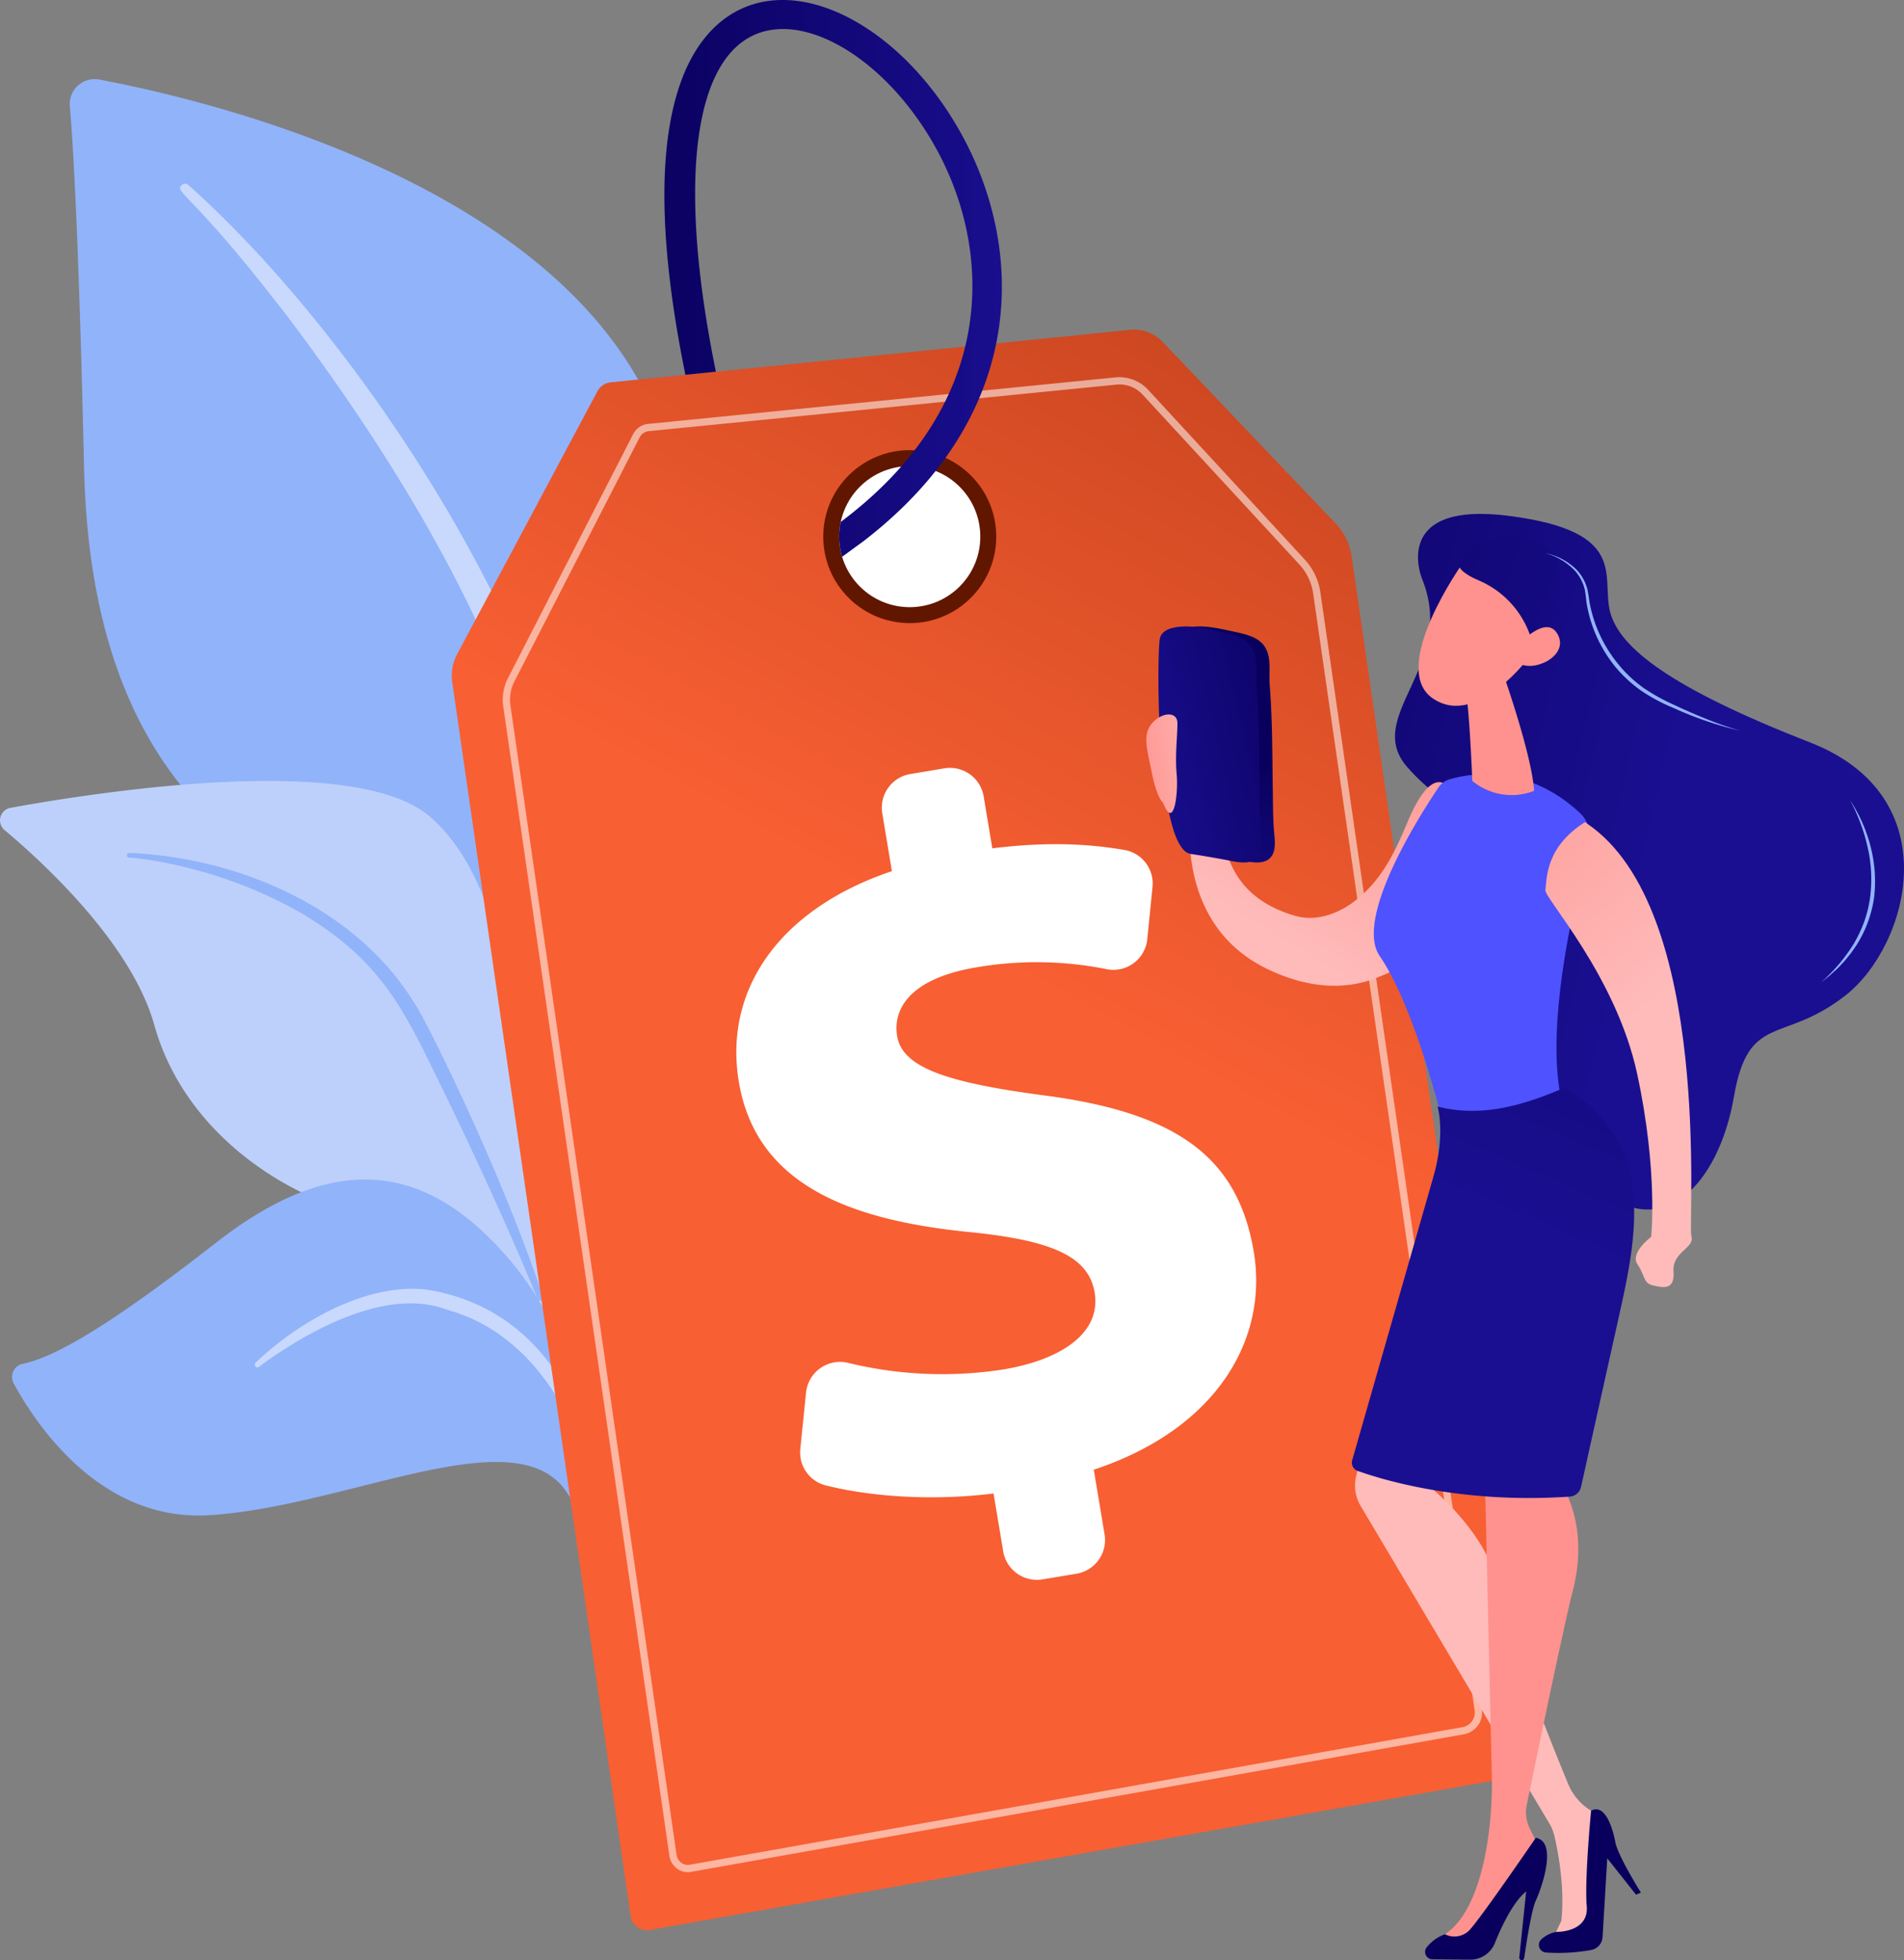 <svg xmlns="http://www.w3.org/2000/svg" xmlns:xlink="http://www.w3.org/1999/xlink" width="567.5" height="584.35" viewBox="0 0 567.5 584.35">
  <rect x="0" y="0" width="567.5" height="584.35" fill="#808080" stroke="none"/>
  <defs>
    <linearGradient id="linear-gradient" x1="0.727" y1="-0.784" x2="0.316" y2="0.325" gradientUnits="objectBoundingBox">
      <stop offset="0" stop-color="#7e1c00"/>
      <stop offset="1" stop-color="#f85f33"/>
    </linearGradient>
    <linearGradient id="linear-gradient-2" y1="0.5" x2="1" y2="0.5" gradientUnits="objectBoundingBox">
      <stop offset="0" stop-color="#09005d"/>
      <stop offset="1" stop-color="#1a0f91"/>
    </linearGradient>
    <linearGradient id="linear-gradient-3" x1="-0.627" y1="0.154" x2="0.503" y2="0.546" xlink:href="#linear-gradient-2"/>
    <linearGradient id="linear-gradient-4" x1="0.244" y1="0.699" x2="0.91" y2="-0.228" gradientUnits="objectBoundingBox">
      <stop offset="0" stop-color="#febbba"/>
      <stop offset="1" stop-color="#ff928e"/>
    </linearGradient>
    <linearGradient id="linear-gradient-5" x1="10.622" y1="2.656" x2="10.589" y2="4.966" gradientUnits="objectBoundingBox">
      <stop offset="0" stop-color="#4f52ff"/>
      <stop offset="1" stop-color="#4042e2"/>
    </linearGradient>
    <linearGradient id="linear-gradient-6" x1="-88.234" y1="7.168" x2="-88.009" y2="6.258" xlink:href="#linear-gradient-4"/>
    <linearGradient id="linear-gradient-7" x1="-51.097" y1="5.185" x2="-49.888" y2="6.348" xlink:href="#linear-gradient-4"/>
    <linearGradient id="linear-gradient-8" x1="-3.038" y1="-1.018" x2="2.621" y2="1.272" xlink:href="#linear-gradient-2"/>
    <linearGradient id="linear-gradient-9" x1="-144.097" y1="16.743" x2="-140.721" y2="21.062" xlink:href="#linear-gradient-4"/>
    <linearGradient id="linear-gradient-10" x1="8.129" y1="1.284" x2="9.53" y2="0.148" xlink:href="#linear-gradient-4"/>
    <linearGradient id="linear-gradient-11" x1="18.694" y1="0.478" x2="19.689" y2="0.478" xlink:href="#linear-gradient-2"/>
    <linearGradient id="linear-gradient-12" x1="16.675" y1="0.452" x2="12.778" y2="0.783" xlink:href="#linear-gradient-4"/>
    <linearGradient id="linear-gradient-13" x1="17.345" y1="0.477" x2="18.338" y2="0.477" xlink:href="#linear-gradient-2"/>
    <linearGradient id="linear-gradient-14" x1="7.946" y1="0.64" x2="7.345" y2="2.53" xlink:href="#linear-gradient-2"/>
    <linearGradient id="linear-gradient-15" x1="0.511" y1="0.618" x2="0.59" y2="1.434" xlink:href="#linear-gradient-2"/>
    <linearGradient id="linear-gradient-16" x1="1.488" y1="-0.027" x2="-0.142" y2="0.848" xlink:href="#linear-gradient-2"/>
    <linearGradient id="linear-gradient-17" x1="1.929" y1="-0.013" x2="-0.172" y2="0.802" xlink:href="#linear-gradient-4"/>
    <linearGradient id="linear-gradient-18" x1="0.183" y1="0.527" x2="-0.107" y2="-0.41" xlink:href="#linear-gradient-4"/>
  </defs>
  <g id="cam" transform="translate(-474.488 -457.114)">
    <g id="Group_2758" data-name="Group 2758" transform="translate(474.488 480.701)">
      <g id="Group_2755" data-name="Group 2755" transform="translate(20.779)">
        <path id="Path_14597" data-name="Path 14597" d="M768.7,940.038s1.87-78.637-34.349-99.684S629.261,806.148,626.68,693.232c-1.511-66.106-3.147-95.009-4.243-107.612a7.443,7.443,0,0,1,8.79-7.971c34.3,6.462,145.739,33.061,169.1,109.12C828.026,776.939,768.7,940.038,768.7,940.038Z" transform="translate(-622.408 -577.518)" fill="#91b3fa"/>
        <path id="Path_14598" data-name="Path 14598" d="M781.767,726.553c37.654,33.582,81.195,93.016,104.4,152.451,2.979,9.8,11.693,30.625,15.477,67.635,3.38,30.867,1.7,63.484-2.4,85.075a2.515,2.515,0,0,1-2.941,2,2.551,2.551,0,0,1-2.014-2.89c4.68-36.888,2.738-82.8-7.987-124.23-13.7-50.868-44.261-100.187-75.869-142.016l-3.253-4.119c-24.489-31.45-29.644-31.681-27.355-33.874A1.433,1.433,0,0,1,781.767,726.553Z" transform="translate(-746.418 -695.005)" fill="#fff" opacity="0.5"/>
      </g>
      <g id="Group_2756" data-name="Group 2756" transform="translate(0 209.229)">
        <path id="Path_14599" data-name="Path 14599" d="M748.628,1879.405c4.9,2.4-46.392-62.1-62.459-163.4-7.571-47.736-7.67-107.546-34.863-130.595-22.632-19.183-99.644-7.072-124.843-2.469a3.779,3.779,0,0,0-1.758,6.611c12.084,10.148,37.934,34.086,44.669,58.211,8.878,31.8,39.109,52.024,66.174,57.5s42.121,10.786,55.306,54.068S734.7,1872.578,748.628,1879.405Z" transform="translate(-523.354 -1574.923)" fill="#bdd0fb"/>
        <path id="Path_14600" data-name="Path 14600" d="M704.4,1677.191c32.149,1.347,66.659,16.012,84.172,43.521l1.653,2.625c3.818,6.155,25.454,49.911,37.47,86.182a.863.863,0,0,1-.547,1.09.88.88,0,0,1-1.08-.516c-8.372-20.49-20.4-46.469-29.974-65.9-10.271-21.2-17.458-35.556-40.884-49.307-26.074-14.81-50.984-16.334-50.909-16.319a.692.692,0,0,1,.1-1.38Z" transform="translate(-665.856 -1655.738)" fill="#91b3fa"/>
      </g>
      <g id="Group_2757" data-name="Group 2757" transform="translate(3.59 328.041)">
        <path id="Path_14601" data-name="Path 14601" d="M740.165,2335.462c2.908,1.533-16.38-31.666-17.86-60.915s-8.079-79.17-33.3-109.032-52.844-32.587-87.649-5.439c-29,22.623-47.1,34.04-57.706,36.162a4.009,4.009,0,0,0-2.69,5.846c6.805,12.532,26.045,41.319,58.35,39.292,41.207-2.585,91.146-29.373,106.367-7.026s13.266,34.85,13.734,45.44S720.921,2325.316,740.165,2335.462Z" transform="translate(-540.47 -2141.307)" fill="#91b3fa"/>
        <path id="Path_14602" data-name="Path 14602" d="M885.522,2318.661c12.624-12.1,33.183-24,51.151-21.777,23.378,3.766,38.951,19.377,47.446,42.616a141.763,141.763,0,0,1,6.65,27.23.769.769,0,0,1-1.505.311c-1.429-5.681-2.844-11.63-4.96-17.782-12.322-39.694-38.626-45.041-39.649-45.853-1.989.2-14.044-8.829-42.65,6.564a126.964,126.964,0,0,0-15.423,9.887l-.027.021a.8.8,0,0,1-1.033-1.217Z" transform="translate(-812.945 -2264.035)" fill="#fff" opacity="0.5"/>
      </g>
    </g>
    <g id="Group_2762" data-name="Group 2762" transform="translate(609.145 457.115)">
      <g id="Group_2759" data-name="Group 2759" transform="translate(0 98.278)">
        <path id="Path_14603" data-name="Path 14603" d="M1367.455,933.638,1212.649,949.28a5.075,5.075,0,0,0-3.967,2.66l-41.808,78.355a13.644,13.644,0,0,0-1.466,8.374l53.156,367.831a4.926,4.926,0,0,0,5.734,4.146l255.932-45.291a6.02,6.02,0,0,0,4.909-6.789l-51.635-357.3a18.17,18.17,0,0,0-4.826-9.933l-51.525-54.1A11.761,11.761,0,0,0,1367.455,933.638Z" transform="translate(-1165.267 -933.579)" fill="url(#linear-gradient)"/>
      </g>
      <g id="Group_2760" data-name="Group 2760" transform="translate(15.194 112.441)" opacity="0.54">
        <path id="Path_14604" data-name="Path 14604" d="M1292.856,1446.776a5.42,5.42,0,0,1-3.185-1.042,5.769,5.769,0,0,1-2.308-3.839l-49.514-342.631a13.994,13.994,0,0,1,1.392-8.438l37.327-72.753a5.591,5.591,0,0,1,4.421-3.043l139.423-13.88a11.67,11.67,0,0,1,9.658,3.728l46.666,50.586a18.319,18.319,0,0,1,4.669,9.847l48.1,332.825a6.58,6.58,0,0,1-5.277,7.521l-230.415,41.034A5.421,5.421,0,0,1,1292.856,1446.776Zm127.663-444.547.107,1.079L1281.2,1017.187a3.431,3.431,0,0,0-2.706,1.875l-37.327,72.753a11.834,11.834,0,0,0-1.176,7.138l49.514,342.631a3.544,3.544,0,0,0,1.432,2.391,3.256,3.256,0,0,0,2.49.581l230.415-41.034a4.423,4.423,0,0,0,3.511-5.076l-48.1-332.825a16.164,16.164,0,0,0-4.117-8.687l-46.666-50.586a9.353,9.353,0,0,0-7.85-3.041Z" transform="translate(-1237.699 -1001.096)" fill="#fff"/>
      </g>
      <g id="Group_2761" data-name="Group 2761" transform="translate(84.814 228.914)">
        <path id="Path_14605" data-name="Path 14605" d="M1649.115,1789.87l-2.871-17.24c-18.092,2.273-36.574.992-50.12-2.432a10.11,10.11,0,0,1-7.473-10.863l1.705-16.787a10.189,10.189,0,0,1,12.548-8.85,118.333,118.333,0,0,0,46.229,1.965c17.31-2.883,29.241-10.9,27.238-22.931-1.808-10.854-12.857-15.647-37.99-18.094-35.89-3.671-63.027-14.53-68.06-44.749-4.545-27.286,11.938-51.439,45.629-62.778l-2.871-17.241a10.183,10.183,0,0,1,8.372-11.718l10.129-1.687a10.183,10.183,0,0,1,11.718,8.372l2.578,15.48c16.741-2.1,29.32-1.276,39.489.5a10.132,10.132,0,0,1,8.255,11.026l-1.554,15.522a10.156,10.156,0,0,1-12.1,8.968,106.024,106.024,0,0,0-38.741-.565c-20.538,3.42-24.987,12.905-23.717,20.534,1.564,9.388,14.961,13.79,43.027,17.559,40.046,5.09,58.527,18.294,63.267,46.753,4.349,26.111-11.1,52.807-47.681,64.93l3.213,19.293a10.183,10.183,0,0,1-8.372,11.718l-10.13,1.687A10.183,10.183,0,0,1,1649.115,1789.87Z" transform="translate(-1569.58 -1556.326)" fill="#fff"/>
      </g>
      <circle id="Ellipse_710" data-name="Ellipse 710" cx="25.783" cy="25.783" r="25.783" transform="translate(110.716 134.193)" fill="#611600"/>
      <circle id="Ellipse_711" data-name="Ellipse 711" cx="21.029" cy="21.029" r="21.029" transform="translate(106.76 159.976) rotate(-45)" fill="#fff"/>
      <path id="Path_14606" data-name="Path 14606" d="M1520.335,631.065a21.22,21.22,0,0,1-.416-10.38l1.38-1.06c45.514-34.973,43.793-79.953,27.006-110.384-13.819-25.05-37.077-40.092-52.948-34.246-19.635,7.234-24.04,45.2-12.64,100.9l-9.095.919.088.431c-17.142-83.754,4.326-105.112,18.648-110.389,20.124-7.414,47.44,9.006,63.541,38.2,18.527,33.587,20.555,83.129-29.316,121.451Z" transform="translate(-1403.993 -465.082)" fill="url(#linear-gradient-2)"/>
    </g>
    <g id="Group_2768" data-name="Group 2768" transform="translate(816.17 610.315)">
      <g id="Group_2764" data-name="Group 2764">
        <path id="Path_14607" data-name="Path 14607" d="M2513.424,1214.561s-9.479-23.225,26.273-18.542,27.063,18.18,29.889,28.728,17.825,22.5,59.564,38.775,29.364,60.642,10.616,75.368-28.972,4.938-33.333,30.354-21.755,46.058-43.459,24.513-46.371-47.023-39.472-80.431-.913-27.088-14.381-42.414S2524.2,1240.749,2513.424,1214.561Z" transform="translate(-2431.327 -1195.395)" fill="url(#linear-gradient-3)"/>
        <path id="Path_14608" data-name="Path 14608" d="M2281.7,1536.449c-5.676-5.758-11.2,8.081-12.673,11.549-3.722,8.757-7.591,16.617-15.447,22.618-4.86,3.713-11.428,6.093-17.577,4.309-22.147-6.425-22.25-24.215-22.749-37.541.513-3.78-1.754-7.526-4.5-8.695a8.886,8.886,0,0,1-4.409-4.656s-2.167,4.8.5,7.056a3.124,3.124,0,0,1,1.175,2.6c-.311-.052-.631-.1-.967-.142-6.657-.832.025,8.7.025,8.7s-6.444,34.881,23.075,48.743c14.613,6.862,25.82,5.236,33.436,1.84a24.825,24.825,0,0,0,10-6.834,20.735,20.735,0,0,0,1.726-1.911l0-.11C2285.1,1568.989,2287.146,1541.97,2281.7,1536.449Z" transform="translate(-2191.626 -1455.094)" fill="url(#linear-gradient-4)"/>
        <path id="Path_14609" data-name="Path 14609" d="M2497.856,1566.831c5.8-1.739,22.691-4.95,38.757,9.876a9.948,9.948,0,0,1,2.867,9.913c-4.315,15.887-15.7,62.823-5.718,83.131,0,0-17.592,19.393-36.784,3.762,0,0-8.611-37.53-19.89-54.006-7.787-11.375,12.417-42.714,17.528-50.285A5.988,5.988,0,0,1,2497.856,1566.831Z" transform="translate(-2407.534 -1487.689)" fill="url(#linear-gradient-5)"/>
        <path id="Path_14610" data-name="Path 14610" d="M2615.831,1422.21s8.579,24.267,9.225,34.973a18.35,18.35,0,0,1-18.417-2.965s-.937-24.239-2.292-28.579Z" transform="translate(-2509.492 -1374.63)" fill="url(#linear-gradient-6)"/>
        <path id="Path_14611" data-name="Path 14611" d="M2552.18,1263.807s-22.439,31.4-9.026,40.524,29.388-13.2,29.388-13.2,5.207-17.188-.238-23.019S2552.18,1263.807,2552.18,1263.807Z" transform="translate(-2457.758 -1249.315)" fill="url(#linear-gradient-7)"/>
        <path id="Path_14612" data-name="Path 14612" d="M2624.643,1234.326c-4.247-10.226-17.466-7.2-17.466-7.2s-10.309,2.443-11.754,7.107c-.65,2.1,2.244,4.128,6.034,5.746a27.706,27.706,0,0,1,16.313,20.2l.4,2.074S2628.89,1244.552,2624.643,1234.326Z" transform="translate(-2502.367 -1220.141)" fill="url(#linear-gradient-8)"/>
        <path id="Path_14613" data-name="Path 14613" d="M2678.613,1362.072s8.734-10.115,12.208-3.521-7.862,11.545-11.786,8.308Z" transform="translate(-2568.179 -1322.561)" fill="url(#linear-gradient-9)"/>
        <path id="Path_14614" data-name="Path 14614" d="M2453.493,2456.87c.066,1.7-2.926,15.218-4.553,22.427a11.871,11.871,0,0,0,1.278,8.517l56.381,94.892a12.938,12.938,0,0,1,1.48,3.692c1.033,4.453,3.176,15.366,2.057,25.295l-2.917,6.058,12.614-2.865,2.744-33.875-3.571-2.177a16.977,16.977,0,0,1-6.863-8.034c-5.1-12.384-17.758-43.907-21.022-59.27-3.709-17.459-23.1-31.641-23.1-31.641l3.406-8.053Z" transform="translate(-2386.454 -2192.247)" fill="url(#linear-gradient-10)"/>
        <path id="Path_14615" data-name="Path 14615" d="M2740.209,3061.123s-6.812-10.8-7.613-15-3.033-11.628-7.232-9.393c0,0-1.979,20.421-1.3,28.4s-9.021,7.723-9.021,7.723a9.062,9.062,0,0,0-4.632,2.333,2.271,2.271,0,0,0,1.523,3.82,54.611,54.611,0,0,0,13.514-.765,4.134,4.134,0,0,0,3.335-3.814l1.4-23.5,8.593,10.85Z" transform="translate(-2592.811 -2650.14)" fill="url(#linear-gradient-11)"/>
        <path id="Path_14616" data-name="Path 14616" d="M2588.116,2520.315s1.988,84.881,2.258,96.936-1.9,38.771-13.989,46.756l5.259,3.893s6.572-5.585,12.992-16.335c7.213-12.076,9.394-14.283,9.394-14.283l-2.393-4.9a10.777,10.777,0,0,1-.873-6.912c2.608-12.64,11.32-54.681,13.7-63.735,2.805-10.687,3-24.959-6.755-36.906S2588.116,2520.315,2588.116,2520.315Z" transform="translate(-2487.396 -2240.576)" fill="url(#linear-gradient-12)"/>
        <path id="Path_14617" data-name="Path 14617" d="M2576.956,3113.3a.741.741,0,0,0,.746-.636c.4-2.83,2.076-14.175,3.447-17.112,1.569-3.364,6.7-17.524,0-18.727,0,0-16.653,24.33-19.849,27.61a6.267,6.267,0,0,1-7.231,1.146,12.04,12.04,0,0,0-5.464,3.922,2.206,2.206,0,0,0,1.738,3.543l11.217.107a7.892,7.892,0,0,0,7.4-4.972c1.974-4.931,5.366-12.165,9.319-15.374l-2.054,19.668a.747.747,0,0,0,.736.825Z" transform="translate(-2465.075 -2682.156)" fill="url(#linear-gradient-13)"/>
        <path id="Path_14618" data-name="Path 14618" d="M2469.665,2016.675s2.528,8.057-1.355,21.326l-24.089,84.119a2.605,2.605,0,0,0,1.629,3.17c7.205,2.586,30.892,9.9,63.225,7.666a3.672,3.672,0,0,0,3.347-2.858c2.13-9.59,9.4-42.309,10.9-49.032,5.7-25.617,12.071-53.242-15.943-69.947C2494.466,2016.648,2482.425,2019.907,2469.665,2016.675Z" transform="translate(-2382.876 -1840.001)" fill="url(#linear-gradient-14)"/>
        <g id="Group_2763" data-name="Group 2763" transform="translate(3.591 33.555)">
          <path id="Path_14619" data-name="Path 14619" d="M2218.323,1423.127c.78-1.717.585-3.966.409-5.745-.407-4.122-.374-8.231-.441-12.372-.173-10.729-.079-21.484-.929-32.187-.184-2.31.063-4.627-.117-6.927-.457-5.838-3.881-7.561-9.577-8.779-4.818-1.03-10.071-2.449-15.049-1.391-1.961.417-3.847,1.489-4.093,3.536-.989,8.263-.742,62.411,9.231,63.9,3.368.5,6.71,1.093,10.058,1.7,2.38.429,5.563,1.333,7.961.526A4.089,4.089,0,0,0,2218.323,1423.127Z" transform="translate(-2184.188 -1355.352)" fill="url(#linear-gradient-15)"/>
          <path id="Path_14620" data-name="Path 14620" d="M2199.464,1423.127c.78-1.717.585-3.966.409-5.745-.407-4.122-.374-8.231-.44-12.372-.173-10.729-.078-21.484-.929-32.187-.184-2.31.063-4.627-.117-6.927-.458-5.838-3.882-7.561-9.578-8.779-4.818-1.03-10.071-2.449-15.049-1.391-1.961.417-3.847,1.489-4.092,3.536-.989,8.263-.742,62.411,9.231,63.9,3.368.5,6.711,1.093,10.059,1.7,2.381.429,5.563,1.333,7.961.526A4.089,4.089,0,0,0,2199.464,1423.127Z" transform="translate(-2169.285 -1355.352)" fill="url(#linear-gradient-16)"/>
        </g>
        <path id="Path_14621" data-name="Path 14621" d="M2157.177,1506.744s-1.81-1.229-3.3-8.576-2.964-11.8,0-15.2,7.557-3.556,7.557,0-.77,10.107-.237,15.2S2160.474,1515.319,2157.177,1506.744Z" transform="translate(-2152.167 -1420.576)" fill="url(#linear-gradient-17)"/>
        <path id="Path_14622" data-name="Path 14622" d="M2719.094,1251.174a18.5,18.5,0,0,1,9.261,4.891,13.331,13.331,0,0,1,2.842,4.54l.421,1.289.241,1.332c.17.9.252,1.727.4,2.59a40.494,40.494,0,0,0,8.687,18.6,38.366,38.366,0,0,0,7.569,7.043,58.847,58.847,0,0,0,9.119,5.022q4.743,2.248,9.625,4.188a93.2,93.2,0,0,0,9.921,3.451,106.163,106.163,0,0,1-19.923-6.809,52.52,52.52,0,0,1-9.361-4.969,39.349,39.349,0,0,1-7.862-7.171,40.508,40.508,0,0,1-8.67-19.215c-.12-.871-.185-1.793-.32-2.622l-.187-1.263-.359-1.223a12.838,12.838,0,0,0-2.561-4.394A18.87,18.87,0,0,0,2719.094,1251.174Z" transform="translate(-2600.168 -1239.473)" fill="#91b3fa"/>
        <path id="Path_14623" data-name="Path 14623" d="M3119.147,1602.009a45.069,45.069,0,0,1,6.167,13.883,40.935,40.935,0,0,1,1.034,15.25,35.986,35.986,0,0,1-5.351,14.317c-.741,1.044-1.429,2.123-2.264,3.093-.406.492-.79,1-1.214,1.479l-1.3,1.4c-.849.95-1.854,1.745-2.769,2.621-.954.836-1.974,1.6-2.964,2.381a51.466,51.466,0,0,0,9.74-11.454,40.827,40.827,0,0,0,3.206-6.749,37.087,37.087,0,0,0,1.746-7.246,42.012,42.012,0,0,0-.743-14.879,50.953,50.953,0,0,0-2.151-7.214A48.918,48.918,0,0,0,3119.147,1602.009Z" transform="translate(-2909.455 -1516.712)" fill="#91b3fa"/>
      </g>
      <path id="Path_14631" data-name="Path 14631" d="M2719.082,1653.721c-.311,2.386,21.07,25.617,27.358,54.764s4.173,48.609,4.173,48.609-6.388,4.764-4.091,8.143,1.691,5.678,4.626,6.334,6.576,1.579,6.132-4.215,6.473-6.962,5.324-10.465c-1.144-3.486,6.685-97.553-31.184-123.068q-.268-.181-.539-.357C2719.078,1640.892,2719.519,1650.363,2719.082,1653.721Z" transform="translate(-2600.156 -1541.571)" fill="url(#linear-gradient-18)"/>
    </g>
  </g>
</svg>
